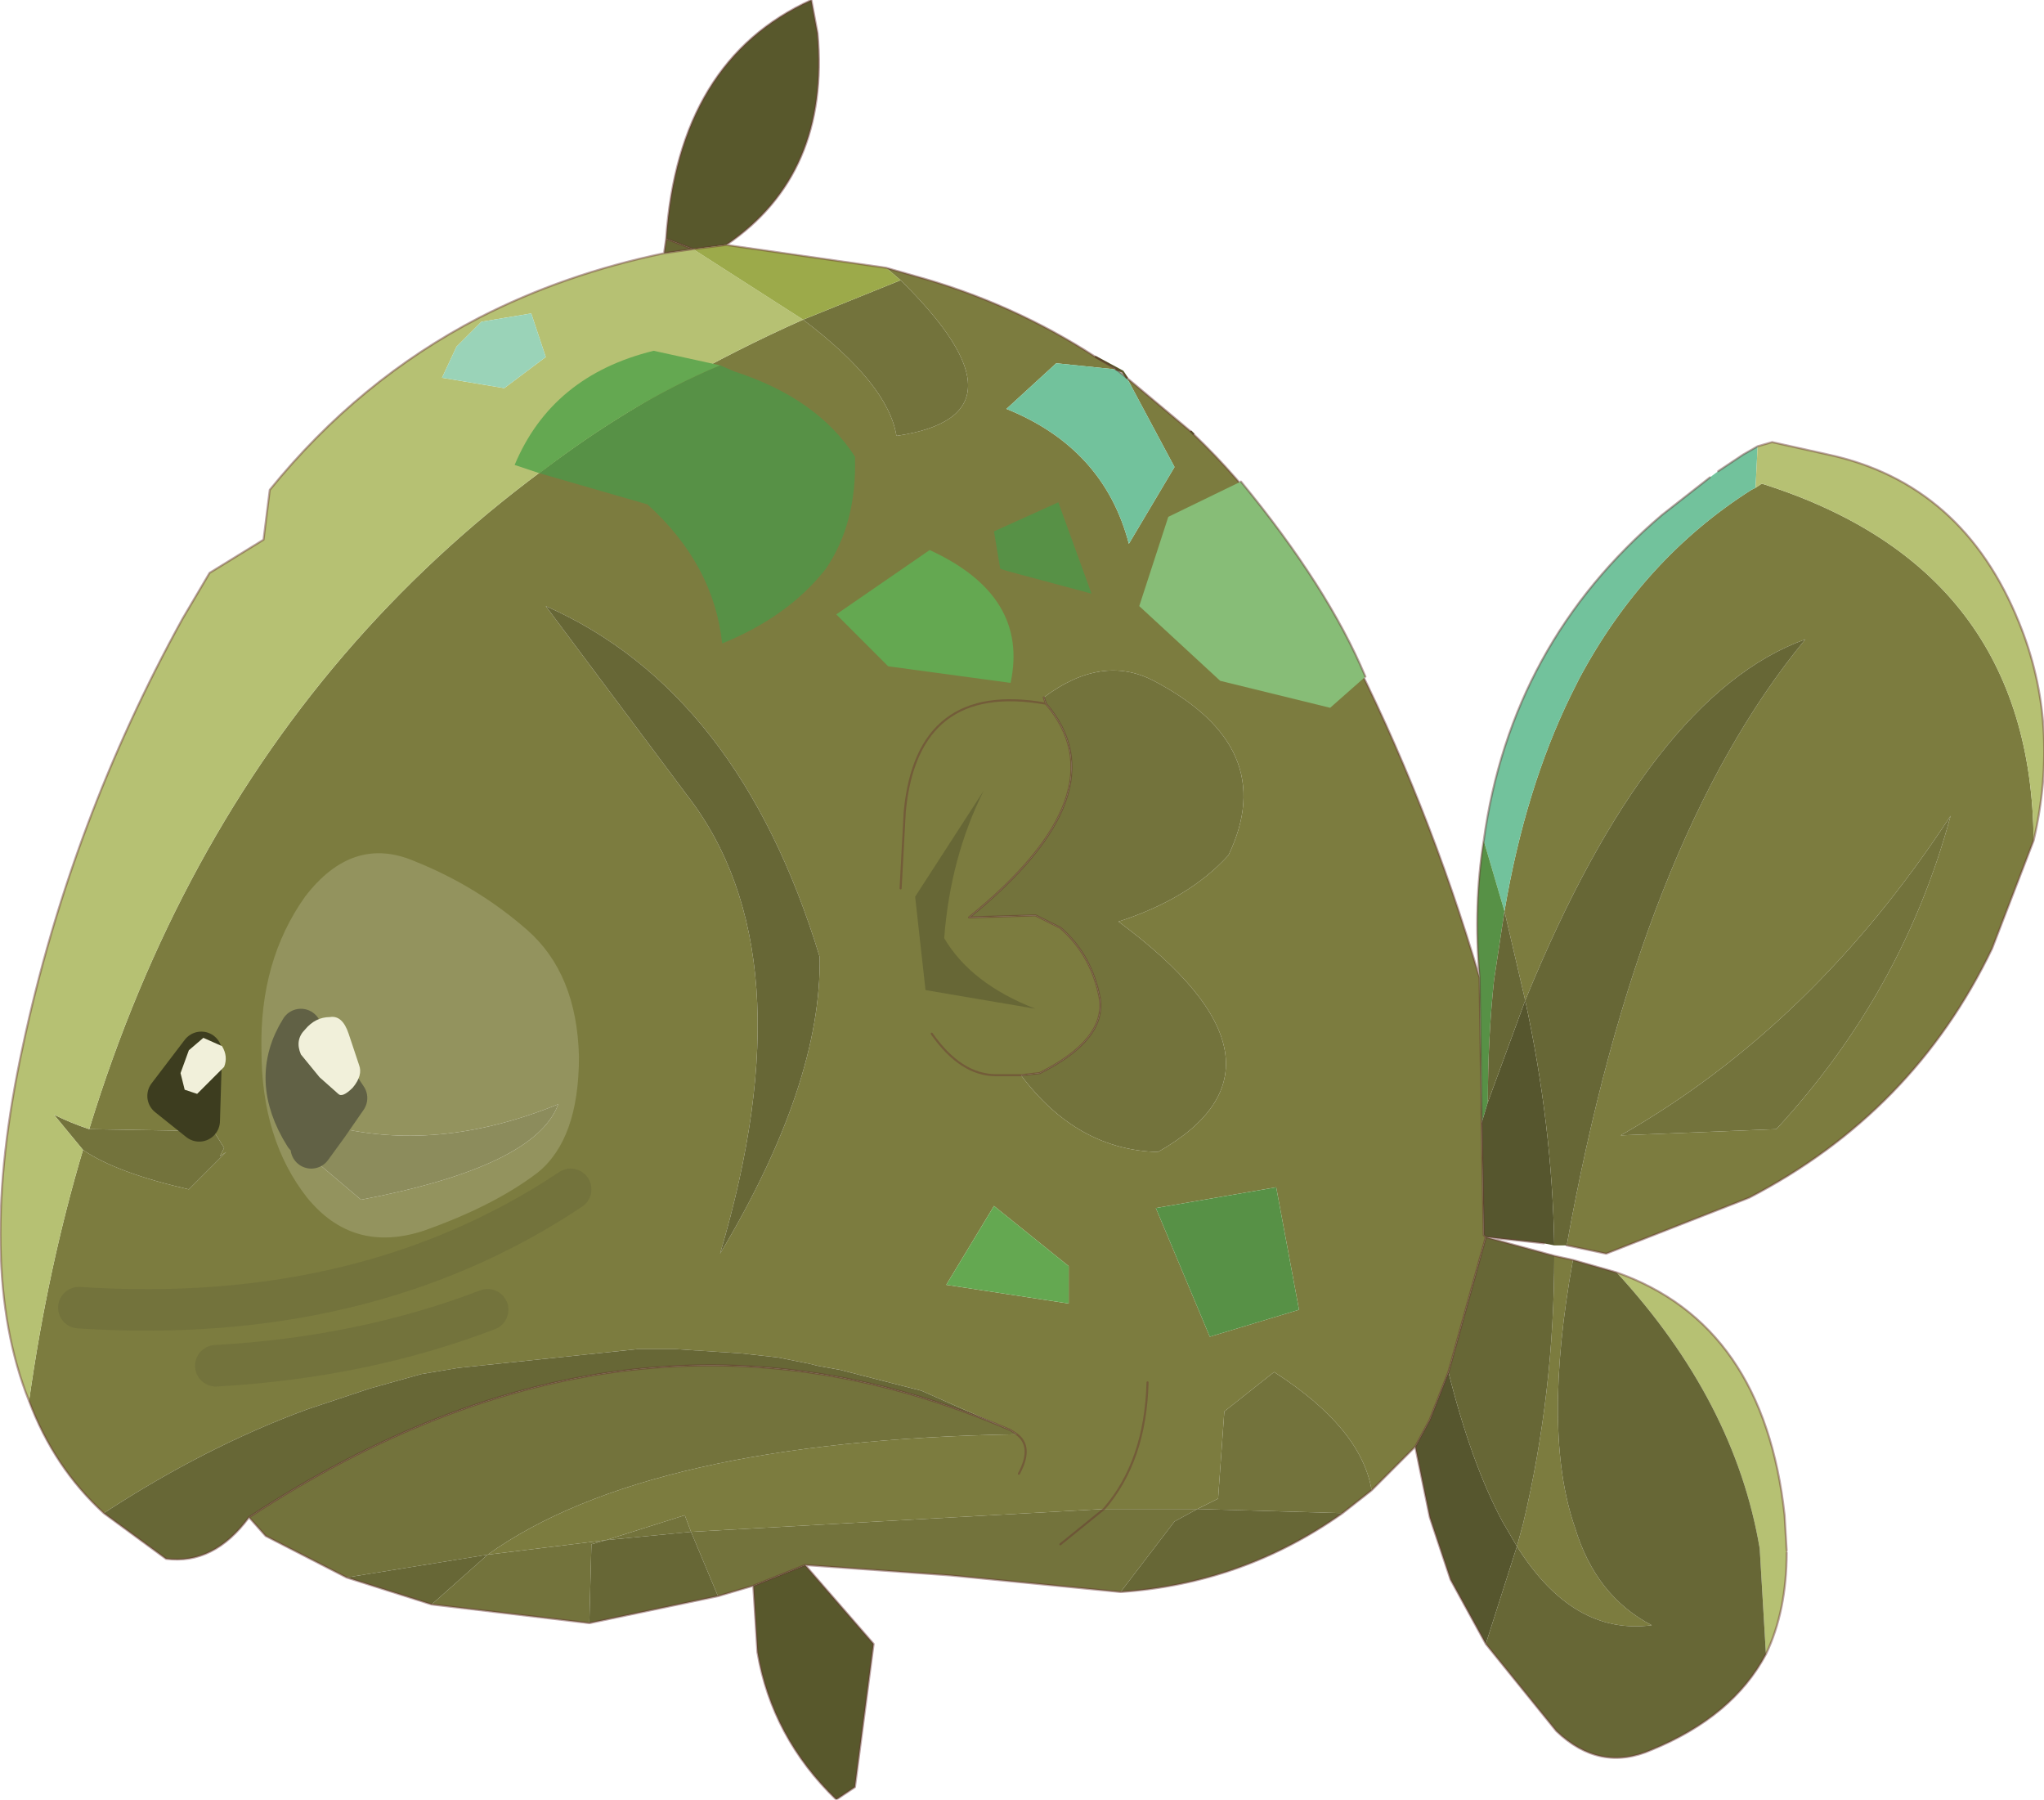 <?xml version="1.0" encoding="UTF-8" standalone="no"?>
<svg xmlns:xlink="http://www.w3.org/1999/xlink" height="43.35px" width="49.25px" xmlns="http://www.w3.org/2000/svg">
  <g transform="matrix(1.0, 0.0, 0.0, 1.0, 24.8, 21.65)">
    <path d="M1.6 -13.05 L2.1 -12.75 0.65 -12.9 -0.55 -11.8 Q1.8 -10.85 2.4 -8.55 L3.5 -10.4 2.35 -12.55 3.9 -11.25 3.95 -11.2 Q6.1 -9.15 7.65 -6.15 9.6 -2.35 10.85 1.9 L10.9 5.4 10.95 8.1 11.0 8.15 10.1 11.4 9.65 12.55 9.3 13.2 8.25 14.25 Q8.0 12.75 5.9 11.4 L4.7 12.35 4.55 14.45 4.05 14.7 1.8 14.7 -8.15 15.25 -8.3 14.85 -10.2 15.45 -13.05 15.8 Q-9.2 13.05 -0.3 12.9 L-0.45 12.8 -2.6 11.85 -4.55 11.35 -5.1 11.25 -5.3 11.2 -6.05 11.05 -6.95 10.95 -8.5 10.85 -9.45 10.85 -13.75 11.3 -14.65 11.45 -15.9 11.8 -17.4 12.3 Q-19.85 13.2 -22.3 14.8 -23.5 13.7 -24.1 12.1 -23.65 8.9 -22.8 6.05 -22.0 6.6 -20.25 7.0 L-19.35 6.1 -19.5 6.2 -19.4 6.0 -19.65 5.6 -22.65 5.55 Q-18.45 -8.15 -5.45 -13.95 -3.4 -12.4 -3.2 -11.15 0.2 -11.65 -3.1 -14.9 L-3.45 -15.2 -2.75 -15.0 Q-0.4 -14.35 1.6 -13.05 M24.2 -1.4 L23.2 1.2 Q21.3 5.15 17.35 7.2 L13.9 8.55 12.95 8.35 Q14.7 -1.4 18.7 -6.25 14.95 -4.9 11.95 2.45 L11.45 0.3 Q11.95 -2.65 13.05 -4.9 L13.25 -5.3 Q14.8 -8.2 17.4 -9.85 L17.5 -9.9 17.65 -10.0 Q24.15 -7.95 24.2 -1.4 M12.65 8.6 L13.1 8.7 Q12.35 12.85 13.15 15.15 13.65 16.8 15.0 17.5 13.1 17.75 11.75 15.6 L11.9 15.05 Q12.65 11.9 12.65 8.6 M0.35 -4.85 L0.4 -4.7 Q2.25 -2.55 -1.45 0.45 L0.15 0.4 0.75 0.7 Q1.5 1.35 1.7 2.4 1.85 3.4 0.25 4.2 L-0.2 4.25 Q1.15 6.05 3.1 6.1 6.8 4.0 2.15 0.55 3.85 0.0 4.8 -1.05 6.05 -3.65 3.0 -5.25 1.75 -5.9 0.35 -4.85 M-2.35 3.25 Q-1.65 4.25 -0.8 4.25 L-0.2 4.25 -0.8 4.25 Q-1.65 4.25 -2.35 3.25 M14.25 5.7 L18.0 5.55 Q21.05 2.25 22.2 -2.0 18.9 3.05 14.25 5.7 M-3.1 -0.25 L-3.0 -2.1 Q-2.7 -5.25 0.4 -4.7 -2.7 -5.25 -3.0 -2.1 L-3.1 -0.25 M4.35 10.55 L6.5 9.9 5.95 6.95 3.05 7.45 4.35 10.55 M0.95 9.75 L0.95 8.85 -0.85 7.4 -2.0 9.3 0.95 9.75 M2.85 11.65 Q2.8 13.55 1.8 14.7 2.8 13.55 2.85 11.65 M-11.65 -7.05 L-8.25 -2.5 Q-5.3 1.3 -7.45 8.55 -5.0 4.45 -5.05 1.4 -7.0 -5.0 -11.65 -7.05 M-0.25 13.85 Q0.1 13.2 -0.3 12.9 0.1 13.2 -0.25 13.85 M-19.95 3.7 L-20.75 4.75 -20.0 5.35 -19.95 3.7 M-17.45 5.7 L-17.4 6.15 -16.1 7.25 Q-11.9 6.45 -11.35 4.95 -14.3 6.15 -16.9 5.45 L-16.45 4.8 -17.55 3.15 Q-18.3 4.35 -17.45 5.7 M-13.05 9.9 Q-16.05 11.05 -19.6 11.25 -16.05 11.05 -13.05 9.9 M-11.05 7.0 Q-16.0 10.3 -22.9 9.85 -16.0 10.3 -11.05 7.0" fill="#7c7c3f" fill-rule="evenodd" stroke="none"/>
    <path d="M2.35 -12.55 L3.5 -10.4 2.4 -8.55 Q1.8 -10.85 -0.55 -11.8 L0.65 -12.9 2.1 -12.75 2.35 -12.55 M10.95 -1.4 Q11.6 -6.15 15.25 -9.25 L16.4 -10.15 16.6 -10.3 17.2 -10.7 17.55 -10.9 17.5 -9.9 17.4 -9.85 Q14.8 -8.2 13.25 -5.3 L13.05 -4.9 Q11.95 -2.65 11.45 0.3 L10.95 -1.4" fill="#72c29c" fill-rule="evenodd" stroke="none"/>
    <path d="M8.25 14.25 L7.55 14.8 4.05 14.7 3.5 15.0 2.2 16.7 -1.9 16.3 -5.4 16.05 -6.65 16.55 -7.5 16.8 -8.15 15.25 1.8 14.7 4.05 14.7 4.55 14.45 4.7 12.35 5.9 11.4 Q8.0 12.75 8.25 14.25 M-10.6 17.45 L-14.4 17.0 -13.05 15.8 -10.2 15.45 -10.55 15.55 -10.6 17.45 M-16.45 16.35 L-18.4 15.35 -18.8 14.9 Q-9.6 8.85 -0.45 12.8 L-0.3 12.9 Q-9.2 13.05 -13.05 15.8 L-16.45 16.35 M0.4 -4.7 L0.35 -4.85 Q1.75 -5.9 3.0 -5.25 6.05 -3.65 4.8 -1.05 3.85 0.0 2.15 0.55 6.8 4.0 3.1 6.1 1.15 6.05 -0.2 4.25 L0.25 4.2 Q1.85 3.4 1.7 2.4 1.5 1.35 0.75 0.7 L0.15 0.4 -1.45 0.45 Q2.25 -2.55 0.4 -4.7 M14.25 5.7 Q18.9 3.05 22.2 -2.0 21.05 2.25 18.0 5.55 L14.25 5.7 M1.8 14.7 L0.75 15.55 1.8 14.7 M-5.45 -13.95 L-3.1 -14.9 Q0.2 -11.65 -3.2 -11.15 -3.4 -12.4 -5.45 -13.95 M-22.65 5.55 L-19.65 5.6 -19.4 6.0 -19.5 6.2 -19.35 6.1 -20.25 7.0 Q-22.0 6.6 -22.8 6.05 L-23.5 5.2 Q-23.1 5.4 -22.65 5.55 M-17.3 6.0 L-16.9 5.45 Q-14.3 6.15 -11.35 4.95 -11.9 6.45 -16.1 7.25 L-17.4 6.15 -17.15 6.2 -17.3 6.0 M-10.2 15.45 L-8.3 14.85 -8.15 15.25 -10.2 15.45" fill="#73733c" fill-rule="evenodd" stroke="none"/>
    <path d="M17.55 -10.9 L17.9 -11.0 19.25 -10.7 Q22.5 -10.0 23.85 -6.65 24.85 -4.2 24.2 -1.4 24.15 -7.95 17.65 -10.0 L17.5 -9.9 17.55 -10.9 M14.15 9.0 Q17.7 10.25 18.2 14.85 L18.25 15.7 18.25 15.75 Q18.25 17.15 17.75 18.2 L17.6 15.65 Q17.0 12.1 14.15 9.0 M-24.1 12.1 Q-25.4 8.85 -24.25 3.55 -23.1 -1.85 -20.4 -6.75 L-19.75 -7.85 -18.45 -8.65 -18.3 -9.85 Q-16.15 -12.5 -13.25 -14.0 -11.2 -15.05 -8.8 -15.55 L-8.1 -15.65 -5.45 -13.95 Q-18.45 -8.15 -22.65 5.55 -23.1 5.4 -23.5 5.2 L-22.8 6.05 Q-23.65 8.9 -24.1 12.1 M-12.0 -14.1 L-13.2 -13.9 -13.8 -13.3 -14.15 -12.55 -12.65 -12.3 -11.65 -13.05 -12.0 -14.1" fill="#b6c173" fill-rule="evenodd" stroke="none"/>
    <path d="M10.85 1.9 Q10.7 0.15 10.95 -1.4 L11.45 0.3 11.2 1.95 Q11.05 3.35 11.05 4.9 L10.9 5.4 10.85 1.9 M4.35 10.55 L3.05 7.45 5.95 6.95 6.5 9.9 4.35 10.55" fill="#579146" fill-rule="evenodd" stroke="none"/>
    <path d="M12.65 8.35 L12.4 8.3 11.0 8.15 10.95 8.1 10.9 5.4 11.05 4.9 11.95 2.45 Q12.6 5.45 12.65 8.35 M11.0 17.95 L10.15 16.4 9.65 14.9 9.3 13.2 9.65 12.55 10.1 11.4 Q10.65 13.6 11.4 15.0 L11.75 15.6 11.0 17.95" fill="#56562e" fill-rule="evenodd" stroke="none"/>
    <path d="M12.95 8.35 L12.85 8.35 12.65 8.35 Q12.6 5.45 11.95 2.45 L11.05 4.9 Q11.05 3.35 11.2 1.95 L11.45 0.3 11.95 2.45 Q14.95 -4.9 18.7 -6.25 14.7 -1.4 12.95 8.35 M11.0 8.15 L12.65 8.6 Q12.65 11.9 11.9 15.05 L11.75 15.6 Q13.1 17.75 15.0 17.5 13.65 16.8 13.15 15.15 12.35 12.85 13.1 8.7 L14.15 9.0 Q17.0 12.1 17.6 15.65 L17.75 18.2 Q16.95 19.7 15.0 20.5 13.75 21.05 12.7 20.05 L11.0 17.95 11.75 15.6 11.4 15.0 Q10.65 13.6 10.1 11.4 L11.0 8.15 M7.55 14.8 Q5.15 16.5 2.2 16.7 L3.5 15.0 4.05 14.7 7.55 14.8 M-7.5 16.8 L-10.6 17.45 -10.55 15.55 -10.2 15.45 -8.15 15.25 -7.5 16.8 M-14.4 17.0 L-16.45 16.35 -13.05 15.8 -14.4 17.0 M-18.8 14.9 Q-19.65 16.05 -20.8 15.9 L-22.3 14.8 Q-19.85 13.2 -17.4 12.3 L-15.9 11.8 -14.65 11.45 -13.75 11.3 -9.45 10.85 -8.5 10.85 -6.95 10.95 -6.05 11.05 -5.3 11.2 -5.1 11.25 -4.55 11.35 -2.6 11.85 -0.45 12.8 Q-9.6 8.85 -18.8 14.9 M-11.65 -7.05 Q-7.0 -5.0 -5.05 1.4 -5.0 4.45 -7.45 8.55 -5.3 1.3 -8.25 -2.5 L-11.65 -7.05" fill="#676736" fill-rule="evenodd" stroke="none"/>
    <path d="M0.95 9.75 L-2.0 9.3 -0.85 7.4 0.95 8.85 0.95 9.75" fill="#64a851" fill-rule="evenodd" stroke="none"/>
    <path d="M-5.4 16.05 L-3.75 17.95 -4.2 21.4 -4.65 21.7 Q-6.2 20.2 -6.55 18.15 L-6.65 16.55 -5.4 16.05 M-8.75 -15.9 Q-8.45 -20.2 -5.25 -21.65 L-5.1 -20.85 Q-4.8 -17.45 -7.3 -15.75 L-8.1 -15.65 -8.75 -15.9" fill="#58582c" fill-rule="evenodd" stroke="none"/>
    <path d="M-7.3 -15.75 L-3.45 -15.2 -3.1 -14.9 -5.45 -13.95 -8.1 -15.65 -7.3 -15.75" fill="#9caa4a" fill-rule="evenodd" stroke="none"/>
    <path d="M-8.8 -15.55 L-8.75 -15.9 -8.1 -15.65 -8.8 -15.55 M-17.4 6.15 L-17.3 6.0 -17.15 6.2 -17.4 6.15" fill="#666633" fill-rule="evenodd" stroke="none"/>
    <path d="M-12.0 -14.1 L-11.65 -13.05 -12.65 -12.3 -14.15 -12.55 -13.8 -13.3 -13.2 -13.9 -12.0 -14.1" fill="#9ad3b8" fill-rule="evenodd" stroke="none"/>
    <path d="M-19.95 3.7 L-20.0 5.35 -20.75 4.75 -19.95 3.7" fill="#000000" fill-rule="evenodd" stroke="none"/>
    <path d="M-17.4 6.15 L-17.45 5.7 Q-18.3 4.35 -17.55 3.15 L-16.45 4.8 -16.9 5.45 -17.3 6.0 -17.4 6.15" fill="#3d3d1f" fill-rule="evenodd" stroke="none"/>
    <path d="M2.1 -12.75 L2.25 -12.7 1.6 -13.05 M2.35 -12.55 L2.25 -12.7 M3.9 -11.25 L3.95 -11.2" fill="none" stroke="#58582c" stroke-linecap="round" stroke-linejoin="round" stroke-width="0.05"/>
    <path d="M1.6 -13.05 L2.1 -12.75 2.35 -12.55 3.9 -11.25 M3.95 -11.2 Q6.1 -9.15 7.65 -6.15 9.6 -2.35 10.85 1.9 10.7 0.15 10.95 -1.4 11.6 -6.15 15.25 -9.25 L16.4 -10.15 M16.6 -10.3 L17.2 -10.7 17.55 -10.9 17.9 -11.0 19.25 -10.7 Q22.5 -10.0 23.85 -6.65 24.85 -4.2 24.2 -1.4 L23.2 1.2 Q21.3 5.15 17.35 7.2 L13.9 8.55 12.95 8.35 M12.4 8.3 L11.0 8.15 10.95 8.1 11.0 8.15 12.65 8.6 13.1 8.7 14.15 9.0 Q17.7 10.25 18.2 14.85 L18.25 15.7 M18.25 15.75 Q18.25 17.15 17.75 18.2 16.95 19.7 15.0 20.5 13.75 21.05 12.7 20.05 L11.0 17.95 10.15 16.4 9.65 14.9 9.3 13.2 8.25 14.25 7.55 14.8 Q5.15 16.5 2.2 16.7 L-1.9 16.3 -5.4 16.05 -3.75 17.95 -4.2 21.4 -4.65 21.7 Q-6.2 20.2 -6.55 18.15 L-6.65 16.55 -7.5 16.8 -10.6 17.45 -14.4 17.0 -16.45 16.35 -18.4 15.35 -18.8 14.9 Q-19.65 16.05 -20.8 15.9 L-22.3 14.8 Q-23.5 13.7 -24.1 12.1 -25.4 8.85 -24.25 3.55 -23.1 -1.85 -20.4 -6.75 L-19.75 -7.85 -18.45 -8.65 -18.3 -9.85 Q-16.15 -12.5 -13.25 -14.0 -11.2 -15.05 -8.8 -15.55 L-8.75 -15.9 Q-8.45 -20.2 -5.25 -21.65 L-5.1 -20.85 Q-4.8 -17.45 -7.3 -15.75 L-3.45 -15.2 -2.75 -15.0 Q-0.4 -14.35 1.6 -13.05 M0.4 -4.7 L0.35 -4.85 M-0.2 4.25 L-0.8 4.25 Q-1.65 4.25 -2.35 3.25 M10.85 1.9 L10.9 5.4 10.95 8.1 M-0.2 4.25 L0.25 4.2 Q1.85 3.4 1.7 2.4 1.5 1.35 0.75 0.7 L0.15 0.4 -1.45 0.45 Q2.25 -2.55 0.4 -4.7 -2.7 -5.25 -3.0 -2.1 L-3.1 -0.25 M10.1 11.4 L9.65 12.55 9.3 13.2 M0.75 15.55 L1.8 14.7 Q2.8 13.55 2.85 11.65 M10.1 11.4 L11.0 8.15 M-8.8 -15.55 L-8.1 -15.65 -8.75 -15.9 M-8.1 -15.65 L-7.3 -15.75 M-0.45 12.8 L-0.3 12.9 Q0.1 13.2 -0.25 13.85 M-5.4 16.05 L-6.65 16.55 M-18.8 14.9 Q-9.6 8.85 -0.45 12.8" fill="none" stroke="#663232" stroke-linecap="round" stroke-linejoin="round" stroke-opacity="0.431" stroke-width="0.05"/>
    <path d="M-19.95 3.7 L-20.75 4.75 -20.0 5.35 -19.95 3.7 M-17.3 6.0 L-16.9 5.45 -16.45 4.8 -17.55 3.15 Q-18.3 4.35 -17.45 5.7" fill="none" stroke="#3d3d1f" stroke-linecap="round" stroke-linejoin="round" stroke-width="1.0"/>
    <path d="M-19.6 11.25 Q-16.05 11.05 -13.05 9.9 M-22.9 9.85 Q-16.0 10.3 -11.05 7.0" fill="none" stroke="#73733c" stroke-linecap="round" stroke-linejoin="round" stroke-width="1.0"/>
    <path d="M-19.75 4.4 L-20.05 4.7 -20.35 4.6 -20.45 4.2 -20.25 3.65 -19.9 3.35 -19.45 3.55 Q-19.3 3.8 -19.4 4.05 L-19.75 4.4 M-16.3 4.55 Q-16.55 4.8 -16.65 4.7 L-17.1 4.3 -17.55 3.75 Q-17.7 3.4 -17.45 3.15 -17.2 2.85 -16.85 2.85 -16.55 2.8 -16.4 3.25 L-16.15 4.0 Q-16.05 4.25 -16.3 4.55" fill="#f1f0da" fill-rule="evenodd" stroke="none"/>
    <path d="M8.1 -5.35 L7.25 -4.6 4.6 -5.25 2.65 -7.05 3.35 -9.2 5.1 -10.05 Q7.2 -7.5 8.1 -5.35" fill="#87bd77" fill-rule="evenodd" stroke="none"/>
    <path d="M1.5 -7.35 L-0.55 -7.9 -0.7 -7.95 -0.85 -8.85 0.7 -9.55 1.5 -7.35 M-7.45 -12.85 L-7.1 -12.7 Q-5.1 -12.05 -4.2 -10.65 -4.15 -9.05 -4.9 -7.95 -5.8 -6.8 -7.4 -6.15 -7.6 -8.05 -9.2 -9.5 L-11.8 -10.25 Q-9.6 -11.95 -7.45 -12.85" fill="#579146" fill-rule="evenodd" stroke="none"/>
    <path d="M-11.8 -10.25 L-12.4 -10.45 Q-11.5 -12.6 -9.05 -13.2 L-7.45 -12.85 Q-9.6 -11.95 -11.8 -10.25 M-2.4 -8.4 Q0.0 -7.3 -0.45 -5.2 L-3.4 -5.6 -4.65 -6.85 -2.4 -8.4" fill="#64a851" fill-rule="evenodd" stroke="none"/>
    <path d="M8.1 -5.35 Q7.2 -7.5 5.1 -10.05" fill="none" stroke="#663232" stroke-linecap="round" stroke-linejoin="round" stroke-opacity="0.431" stroke-width="0.05"/>
    <path d="M-14.8 -0.9 Q-13.3 -0.3 -12.1 0.75 -10.9 1.8 -10.85 3.8 -10.85 5.8 -11.85 6.6 -12.9 7.4 -14.6 8.0 -16.3 8.55 -17.4 7.2 -18.5 5.8 -18.5 3.65 -18.55 1.5 -17.45 -0.05 -16.3 -1.55 -14.8 -0.9" fill="#f2f1dc" fill-opacity="0.2" fill-rule="evenodd" stroke="none"/>
    <path d="M-1.1 -2.6 Q-1.9 -1.0 -2.05 0.95 -1.4 2.05 0.15 2.65 L-2.5 2.2 -2.75 -0.05 -1.1 -2.6" fill="#676736" fill-rule="evenodd" stroke="none"/>
  </g>
</svg>
